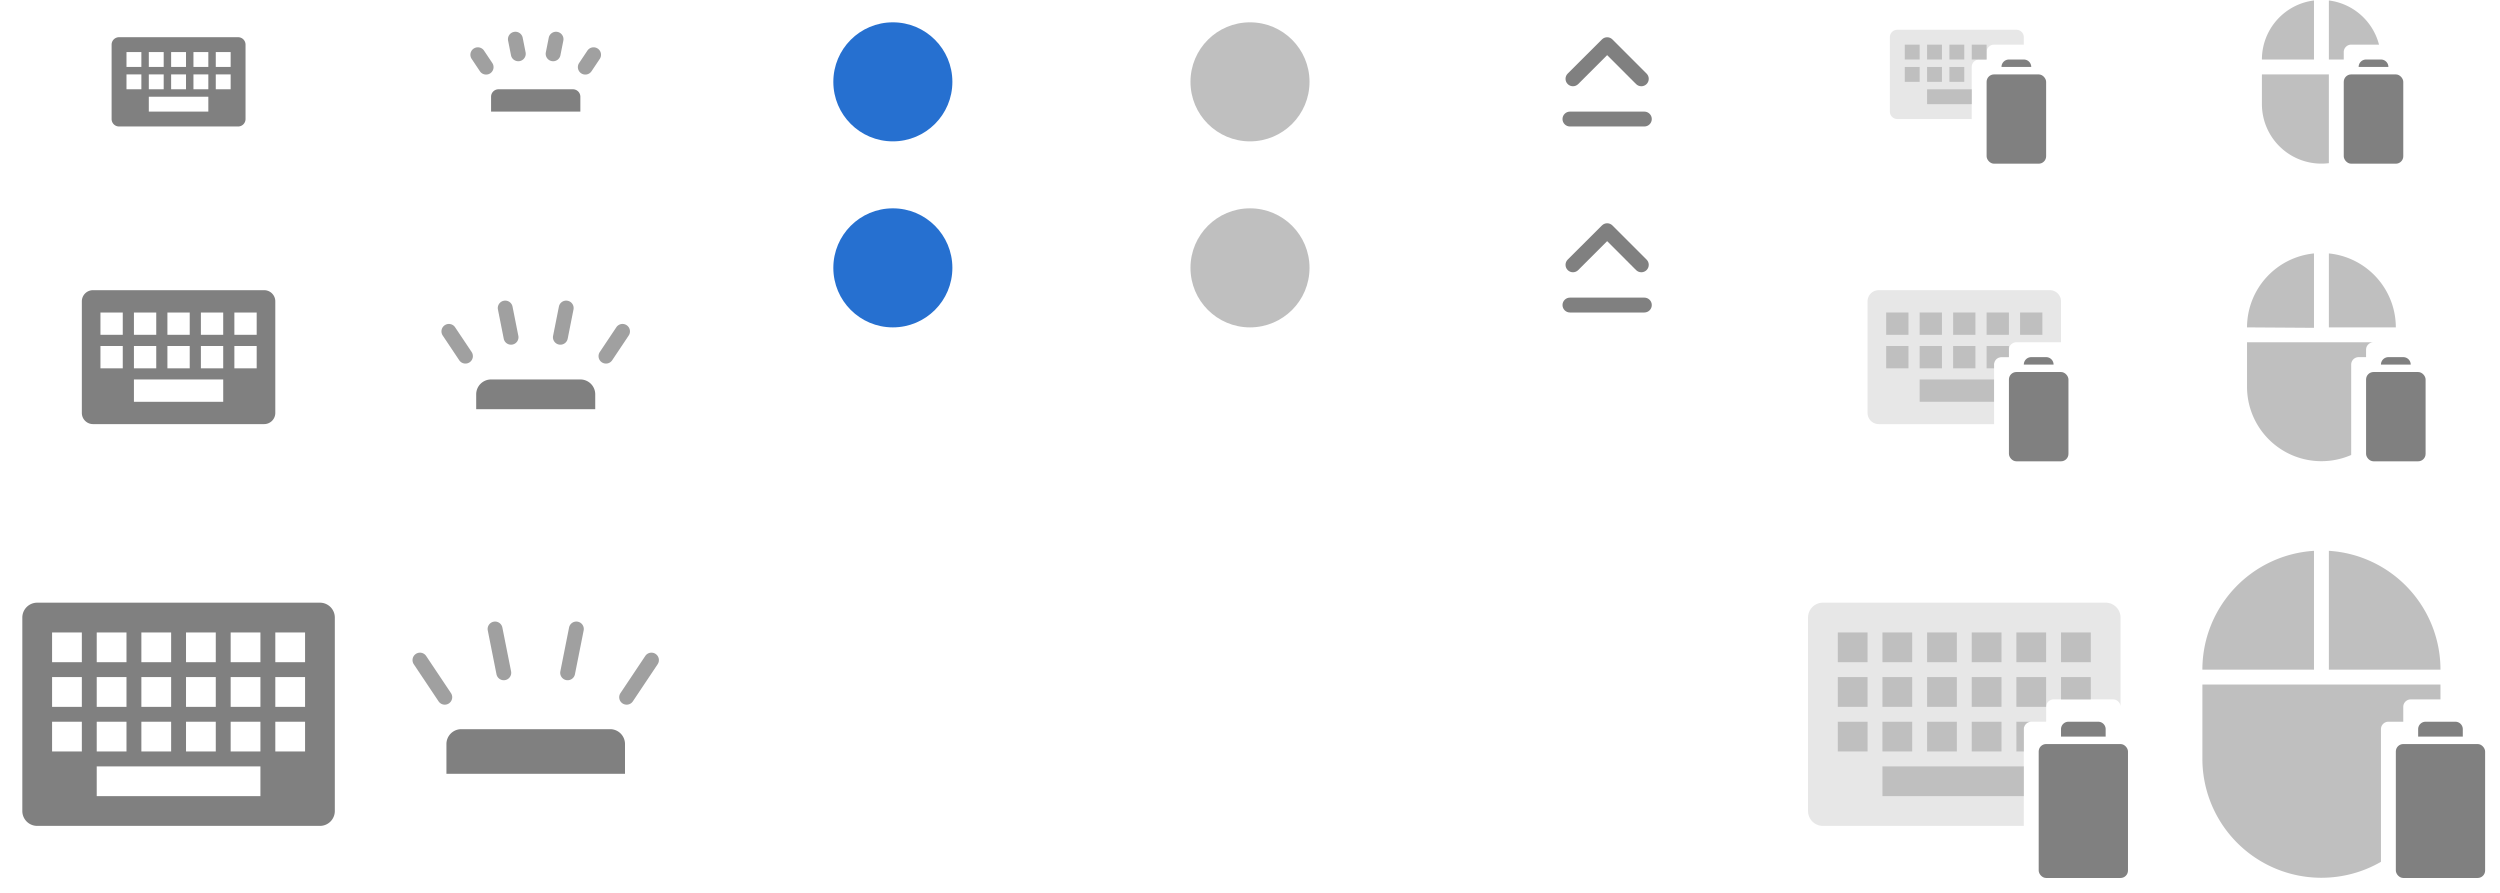<?xml version="1.0" encoding="UTF-8"?>
<svg xmlns="http://www.w3.org/2000/svg" viewBox="0 0 336 120">
  <defs>
    <style type="text/css" id="current-color-scheme">
      .ColorScheme-Text { color: #808080 }
      .ColorScheme-ButtonFocus { color: #2670D0 }
    </style>
  </defs>
  <g>
    <g id="22-22-input-keyboard" transform="translate(13)">
      <rect style="fill:none" width="22" height="22"/>
      <g class="ColorScheme-Text" style="fill:currentColor" transform="translate(2,5)">
        <path d="M 1,0 a 1,1 0 0 0 -1,1 v 10 a 1,1 0 0 0 1,1 h 16 a 1,1 0 0 0 1,-1 v -10 a 1,1 0 0 0 -1,-1 z
          M 2,2 l 2 0 0 2 -2 0 0 -2 m 3,0 l 2 0 0 2 -2 0 0 -2 m 3,0 l 2 0 0 2 -2 0 0 -2 m 3,0 l 2 0 0 2 -2 0 0 -2 m 3,0 l 2 0 0 2 -2 0 0 -2
          M 2,5 l 2 0 0 2 -2 0 0 -2 m 3,0 l 2 0 0 2 -2 0 0 -2 m 3,0 l 2 0 0 2 -2 0 0 -2 m 3,0 l 2 0 0 2 -2 0 0 -2 m 3,0 l 2 0 0 2 -2 0 0 -2
          M 5,8 l 8 0 0 2 -8 0"/>
      </g>
    </g>
    <g id="32-32-input-keyboard" transform="translate(8,32)">
      <rect style="fill:none" width="32" height="32"/>
      <g class="ColorScheme-Text" style="fill:currentColor" transform="translate(3,7)">
        <path d="M 1.5,0 a 1.5,1.5 0 0 0 -1.5,1.5 v 15 a 1.5,1.5 0 0 0 1.5,1.5 h 23 a 1.5,1.5 0 0 0 1.5,-1.5 v -15 a 1.5,1.5 0 0 0 -1.5,-1.5 z
          M 2.5,3 l 3 0 0 3 -3 0 0 -3 m 4.5,0 l 3 0 0 3 -3 0 0 -3 m 4.5,0 l 3 0 0 3 -3 0 0 -3 m 4.5,0 l 3 0 0 3 -3 0 0 -3 m 4.5,0 l 3 0 0 3 -3 0 0 -3
          M 2.5,7.5 l 3 0 0 3 -3 0 0 -3 m 4.5,0 l 3 0 0 3 -3 0 0 -3 m 4.5,0 l 3 0 0 3 -3 0 0 -3 m 4.5,0 l 3 0 0 3 -3 0 0 -3 m 4.5,0 l 3 0 0 3 -3 0 0 -3
          M 7,12 l 12 0 0 3 -12 0"/>
      </g>
    </g>
    <g id="input-keyboard" transform="translate(0,72)">
      <rect style="fill:none" width="48" height="48"/>
      <g class="ColorScheme-Text" style="fill:currentColor" transform="translate(3,9)">
        <path d="M 2,0 a 2,2 0 0 0 -2,2 v 26 a 2,2 0 0 0 2,2 h 38 a 2,2 0 0 0 2,-2 v -26 a 2,2 0 0 0 -2,-2 z
          M 4,4 l 4 0 0 4 -4 0 0 -4 m 6,0 l 4 0 0 4 -4 0 0 -4 m 6,0 l 4 0 0 4 -4 0 0 -4 m 6,0 l 4 0 0 4 -4 0 0 -4 m 6,0 l 4 0 0 4 -4 0 0 -4 m 6,0 l 4 0 0 4 -4 0 0 -4
          M 4,10 l 4 0 0 4 -4 0 0 -4 m 6,0 l 4 0 0 4 -4 0 0 -4 m 6,0 l 4 0 0 4 -4 0 0 -4 m 6,0 l 4 0 0 4 -4 0 0 -4 m 6,0 l 4 0 0 4 -4 0 0 -4 m 6,0 l 4 0 0 4 -4 0 0 -4
          M 4,16 l 4 0 0 4 -4 0 0 -4 m 6,0 l 4 0 0 4 -4 0 0 -4 m 6,0 l 4 0 0 4 -4 0 0 -4 m 6,0 l 4 0 0 4 -4 0 0 -4 m 6,0 l 4 0 0 4 -4 0 0 -4 m 6,0 l 4 0 0 4 -4 0 0 -4
          M 10,22 l 22 0 0 4 -22 0"/>
      </g>
    </g>
  </g>

  <g transform="translate(48)">
    <g id="22-22-input-keyboard-brightness" transform="translate(13)">
      <rect style="fill:none" width="22" height="22"/>
      <g class="ColorScheme-Text" style="fill:currentColor">
        <path d="m 5,13 a 1,1 0 0 1 1,-1 h 10 a 1,1 0 0 1 1,1 v 2 h -12 z"/>
        <g style="fill-opacity:0.75" transform="translate(11,19)">
          <path transform="rotate(11.25)" d="M -1,-14 a 1,1 0 0 1 2,0 v 2 a 1,1 0 0 1 -2,0 z"/>
          <path transform="rotate(33.75)" d="M -1,-14 a 1,1 0 0 1 2,0 v 2 a 1,1 0 0 1 -2,0 z"/>
          <path transform="rotate(-11.25)" d="M -1,-14 a 1,1 0 0 1 2,0 v 2 a 1,1 0 0 1 -2,0 z"/>
          <path transform="rotate(-33.75)" d="M -1,-14 a 1,1 0 0 1 2,0 v 2 a 1,1 0 0 1 -2,0 z"/>
        </g>
      </g>
    </g>
    <g id="32-32-input-keyboard-brightness" transform="translate(8,32)">
      <rect style="fill:none" width="32" height="32"/>
      <g class="ColorScheme-Text" style="fill:currentColor">
        <path d="m 8,21 a 2,2 0 0 1 2,-2 h 12 a 2,2 0 0 1 2,2 v 2 h -16 z"/>
        <g style="fill-opacity:0.75" transform="translate(16,30)">
          <path transform="rotate(11.25)" d="M -1,-21 a 1,1 0 0 1 2,0 v 4 a 1,1 0 0 1 -2,0 z"/>
          <path transform="rotate(33.75)" d="M -1,-21 a 1,1 0 0 1 2,0 v 4 a 1,1 0 0 1 -2,0 z"/>
          <path transform="rotate(-11.25)" d="M -1,-21 a 1,1 0 0 1 2,0 v 4 a 1,1 0 0 1 -2,0 z"/>
          <path transform="rotate(-33.75)" d="M -1,-21 a 1,1 0 0 1 2,0 v 4 a 1,1 0 0 1 -2,0 z"/>
        </g>
      </g>
    </g>
    <g id="input-keyboard-brightness" transform="translate(0,72)">
      <rect style="fill:none" width="48" height="48"/>
      <g class="ColorScheme-Text" style="fill:currentColor">
        <path d="m 12,28 a 2,2 0 0 1 2,-2 h 20 a 2,2 0 0 1 2,2 v 4 h -24 z"/>
        <g style="fill-opacity:0.75" transform="translate(24,40)">
          <path transform="rotate(11.25)" d="M -1,-28 a 1,1 0 0 1 2,0 v 6 a 1,1 0 0 1 -2,0 z"/>
          <path transform="rotate(33.75)" d="M -1,-28 a 1,1 0 0 1 2,0 v 6 a 1,1 0 0 1 -2,0 z"/>
          <path transform="rotate(-11.25)" d="M -1,-28 a 1,1 0 0 1 2,0 v 6 a 1,1 0 0 1 -2,0 z"/>
          <path transform="rotate(-33.75)" d="M -1,-28 a 1,1 0 0 1 2,0 v 6 a 1,1 0 0 1 -2,0 z"/>
        </g>
      </g>
    </g>
  </g>

  <g transform="translate(96)">
    <g id="22-22-input-keyboard-virtual-on" transform="translate(13)">
      <rect style="fill:none" width="22" height="22"/>
      <circle class="ColorScheme-ButtonFocus" style="fill:currentColor" cx="11" cy="11" r="8"/>
    </g>
    <g id="input-keyboard-virtual-on" transform="translate(12,24)">
      <rect style="fill:none" width="24" height="24"/>
      <circle class="ColorScheme-ButtonFocus" style="fill:currentColor" cx="12" cy="12" r="8"/>
    </g>
  </g>

  <g transform="translate(144)">
    <g id="22-22-input-keyboard-virtual-off" transform="translate(13)">
      <rect style="fill:none" width="22" height="22"/>
      <circle class="ColorScheme-Text" style="fill:currentColor;fill-opacity:0.5" cx="11" cy="11" r="8"/>
    </g>
    <g id="input-keyboard-virtual-off" transform="translate(12,24)">
      <rect style="fill:none" width="24" height="24"/>
      <circle class="ColorScheme-Text" style="fill:currentColor;fill-opacity:0.5" cx="12" cy="12" r="8"/>
    </g>
  </g>

  <g transform="translate(192)">
    <g id="22-22-input-caps-on" transform="translate(13)">
      <rect style="fill:none" width="22" height="22"/>
      <path class="ColorScheme-Text" style="fill:currentColor" transform="translate(-1,-1)" d="M12 8.41l3.89 3.89c.39.39 1.02.39 1.41 0 .39-.39.39-1.02 0-1.41L12.71 6.3c-.39-.39-1.02-.39-1.41 0l-4.6 4.59c-.39.39-.39 1.02 0 1.41.39.39 1.02.39 1.41 0L12 8.41zM7 18h10c.55 0 1-.45 1-1s-.45-1-1-1H7c-.55 0-1 .45-1 1s.45 1 1 1z"/>
    </g>
    <g id="input-caps-on" transform="translate(12,24)">
      <rect style="fill:none" width="24" height="24"/>
      <path class="ColorScheme-Text" style="fill:currentColor" d="M12 8.41l3.89 3.89c.39.39 1.02.39 1.41 0 .39-.39.39-1.02 0-1.41L12.71 6.3c-.39-.39-1.02-.39-1.41 0l-4.6 4.59c-.39.39-.39 1.02 0 1.41.39.39 1.02.39 1.41 0L12 8.41zM7 18h10c.55 0 1-.45 1-1s-.45-1-1-1H7c-.55 0-1 .45-1 1s.45 1 1 1z"/>
    </g>
  </g>

  <!-- TODO: input-num-on -->

  <g transform="translate(240)">
    <g id="22-22-input-keyboard-battery" transform="translate(13)">
      <rect style="fill:none" width="22" height="22"/>
      <g class="ColorScheme-Text" style="fill:currentColor" transform="translate(-1,-1)">
        <!-- Keyboard -->
        <g style="opacity:0.5" transform="translate(2,5)">
          <path style="fill-opacity:0.375" d="m 1,0 a 1,1 0 0 0 -1,1 v 10 a 1,1 0 0 0 1,1 h 10 v -7 a 1,1 0 0 1 1,-1 h 1 v -1 a 1,1 0 0 1 1,-1 h 4 v -1 a 1,1 0 0 0 -1,-1 z"/>
          <path d="M 2,2 l 2 0 0 2 -2 0 0 -2 m 3,0 l 2 0 0 2 -2 0 0 -2 m 3,0 l 2 0 0 2 -2 0 0 -2 m 3,0 l 2 0 0 2 -2 0 0 -2 "/>
          <path d="M 2,5 l 2 0 0 2 -2 0 0 -2 m 3,0 l 2 0 0 2 -2 0 0 -2 m 3,0 l 2 0 0 2 -2 0 0 -2"/>
          <path d="M 5,8 l 6 0 0 2 -6 0"/>
        </g>
        <!-- Battery -->
        <g transform="translate(15,9)">
          <path d="m 2,1 a 1,1 0 0 1 1,-1 h 2 a 1,1 0 0 1 1,1 h -4"/>
          <rect y="2" width="8" height="12" rx="1" ry="1"/>
        </g>
      </g>
    </g>
    <g id="32-32-input-keyboard-battery" transform="translate(8,32)">
      <rect style="fill:none" width="32" height="32"/>
      <g class="ColorScheme-Text" style="fill:currentColor">
        <!-- Keyboard -->
        <g style="opacity:0.5" transform="translate(3,7)">
          <path style="fill-opacity:0.375" d="m 1.5,0 a 1.5,1.5 0 0 0 -1.5,1.5 v 15 a 1.5,1.5 0 0 0 1.5,1.5 h 15.5 v -8 a 1,1 0 0 1 1,-1 h 1 v -1 a 1,1 0 0 1 1,-1 h 6 v -5.5 a 1.5,1.5 0 0 0 -1.5,-1.5 z"/>
          <path d="M 2.5,3 l 3 0 0 3 -3 0 0 -3 m 4.5,0 l 3 0 0 3 -3 0 0 -3 m 4.5,0 l 3 0 0 3 -3 0 0 -3 m 4.5,0 l 3 0 0 3 -3 0 0 -3 m 4.5,0 l 3 0 0 3 -3 0 0 -3"/>
          <path d="M 2.5,7.5 l 3 0 0 3 -3 0 0 -3 m 4.5,0 l 3 0 0 3 -3 0 0 -3 m 4.5,0 l 3 0 0 3 -3 0 0 -3 m 4.5,0 h 3 v 1.5 h -1 a 1,1 0 0 0 -1,1 v 0.5 h -1"/>
          <path d="M 7,12 l 10 0 0 3 -10 0"/>
        </g>
        <!-- Battery -->
        <g transform="translate(22,16)">
          <path d="m 2,1 a 1,1 0 0 1 1,-1 h 2 a 1,1 0 0 1 1,1 h -4"/>
          <rect y="2" width="8" height="12" rx="1" ry="1"/>
        </g>
      </g>
    </g>
    <g id="input-keyboard-battery" transform="translate(0,72)">
      <rect style="fill:none" width="48" height="48"/>
      <g class="ColorScheme-Text" style="fill:currentColor">
        <!-- Keyboard -->
        <g style="opacity:0.5" transform="translate(3,9)">
          <path style="fill-opacity:0.375" d="m 2,0 a 2,2 0 0 0 -2,2 v 26 a 2,2 0 0 0 2,2 h 27 v -13 a 1,1 0 0 1 1,-1 h 2 v -2 a 1,1 0 0 1 1,-1 h 8 a 1,1 0 0 1 1,1 v -12 a 2,2 0 0 0 -2,-2 z"/>
          <path d="M 4,4 l 4 0 0 4 -4 0 0 -4 m 6,0 l 4 0 0 4 -4 0 0 -4 m 6,0 l 4 0 0 4 -4 0 0 -4 m 6,0 l 4 0 0 4 -4 0 0 -4 m 6,0 l 4 0 0 4 -4 0 0 -4 m 6,0 l 4 0 0 4 -4 0 0 -4"/>
          <path d="M 4,10 l 4 0 0 4 -4 0 0 -4 m 6,0 l 4 0 0 4 -4 0 0 -4 m 6,0 l 4 0 0 4 -4 0 0 -4 m 6,0 l 4 0 0 4 -4 0 0 -4 m 6,0 l 4 0 0 4 -4 0 0 -4 m 6,0 l 4 0 0 3 -4 0 0 -3"/>
          <path d="M 4,16 l 4 0 0 4 -4 0 0 -4 m 6,0 l 4 0 0 4 -4 0 0 -4 m 6,0 l 4 0 0 4 -4 0 0 -4 m 6,0 l 4 0 0 4 -4 0 0 -4 m 6,0 h 2 a 1,1 0 0 0 -1,1 v 3 h -1 z"/>
          <path d="m 10,22 l 19 0 0 4 -19 0"/>
        </g>
        <!-- Battery -->
        <g transform="translate(34,25)">
          <path d="m 3,1 a 1,1 0 0 1 1,-1 h 4 a 1,1 0 0 1 1,1 v 1 h -6"/>
          <rect y="3" width="12" height="18" rx="1" ry="1"/>
        </g>
      </g>
    </g>
  </g>

  <g transform="translate(288)">
    <g id="22-22-input-mouse-battery" transform="translate(13)">
      <rect style="fill:none" width="22" height="22"/>
      <g class="ColorScheme-Text" style="fill:currentColor" transform="translate(-1,-1)">
        <!-- Mouse -->
        <g style="opacity:0.5">
          <path d="m 4,9 a 8,8 0 0 1 7,-7.94 v 7.94 z"/>
          <path d="M 13 1.061 L 13 9 L 14 9 L 15 9 L 15 8 A 1 1 0 0 1 16 7 L 19.74 7 A 8 8 0 0 0 13 1.061 z"/>
          <path d="M 4 11 L 4 15 A 8 8 0 0 0 13 22.93 L 13 11 L 4 11 z"/>
        </g>
        <!-- Battery -->
        <g transform="translate(15,9)">
          <path d="m 2,1 a 1,1 0 0 1 1,-1 h 2 a 1,1 0 0 1 1,1 h -4"/>
          <rect y="2" width="8" height="12" rx="1" ry="1"/>
        </g>
      </g>
    </g>
    <g id="32-32-input-mouse-battery" transform="translate(8,32)">
      <rect style="fill:none" width="32" height="32"/>
      <g class="ColorScheme-Text" style="fill:currentColor">
        <!-- Mouse -->
        <g style="opacity:0.5">
          <path d="m 6,12 a 10,10 0 0 1 9,-9.94 v 10 z"/>
          <path d="m 17,12 v -9.94 a 10,10 0 0 1 9,9.94  z"/>
          <path d="M 6 14 L 6 20 A 10 10 0 0 0 20 29.15 L 20 17 A 1 1 0 0 1 21 16 L 22 16 L 22 15 A 1 1 0 0 1 23 14 L 6 14 z"/>
        </g>
        <!-- Battery -->
        <g transform="translate(22,16)">
          <path d="m 2,1 a 1,1 0 0 1 1,-1 h 2 a 1,1 0 0 1 1,1 h -4"/>
          <rect y="2" width="8" height="12" rx="1" ry="1"/>
        </g>
      </g>
    </g>
    <g id="input-mouse-battery" transform="translate(0,72)">
      <rect style="fill:none" width="48" height="48"/>
      <g class="ColorScheme-Text" style="fill:currentColor">
        <!-- Mouse -->
        <g style="opacity:0.5">
          <path d="m 8,18 a 16,16 0 0 1 15,-15.97 v 15.97 z"/>
          <path d="m 25,18 v -15.97 a 16,16 0 0 1 15,15.97 z"/>
          <path d="M 8 20 L 8 30 A 16 16 0 0 0 32 43.83 L 32 26 A 1 1 0 0 1 33 25 L 35 25 L 35 23 A 1 1 0 0 1 36 22 L 40 22 L 40 20 L 8 20 z "/>
        </g>
        <!-- Battery -->
        <g transform="translate(34,25)">
          <path d="m 3,1 a 1,1 0 0 1 1,-1 h 4 a 1,1 0 0 1 1,1 v 1 h -6"/>
          <rect y="3" width="12" height="18" rx="1" ry="1"/>
        </g>
      </g>
    </g>
  </g>
</svg>
